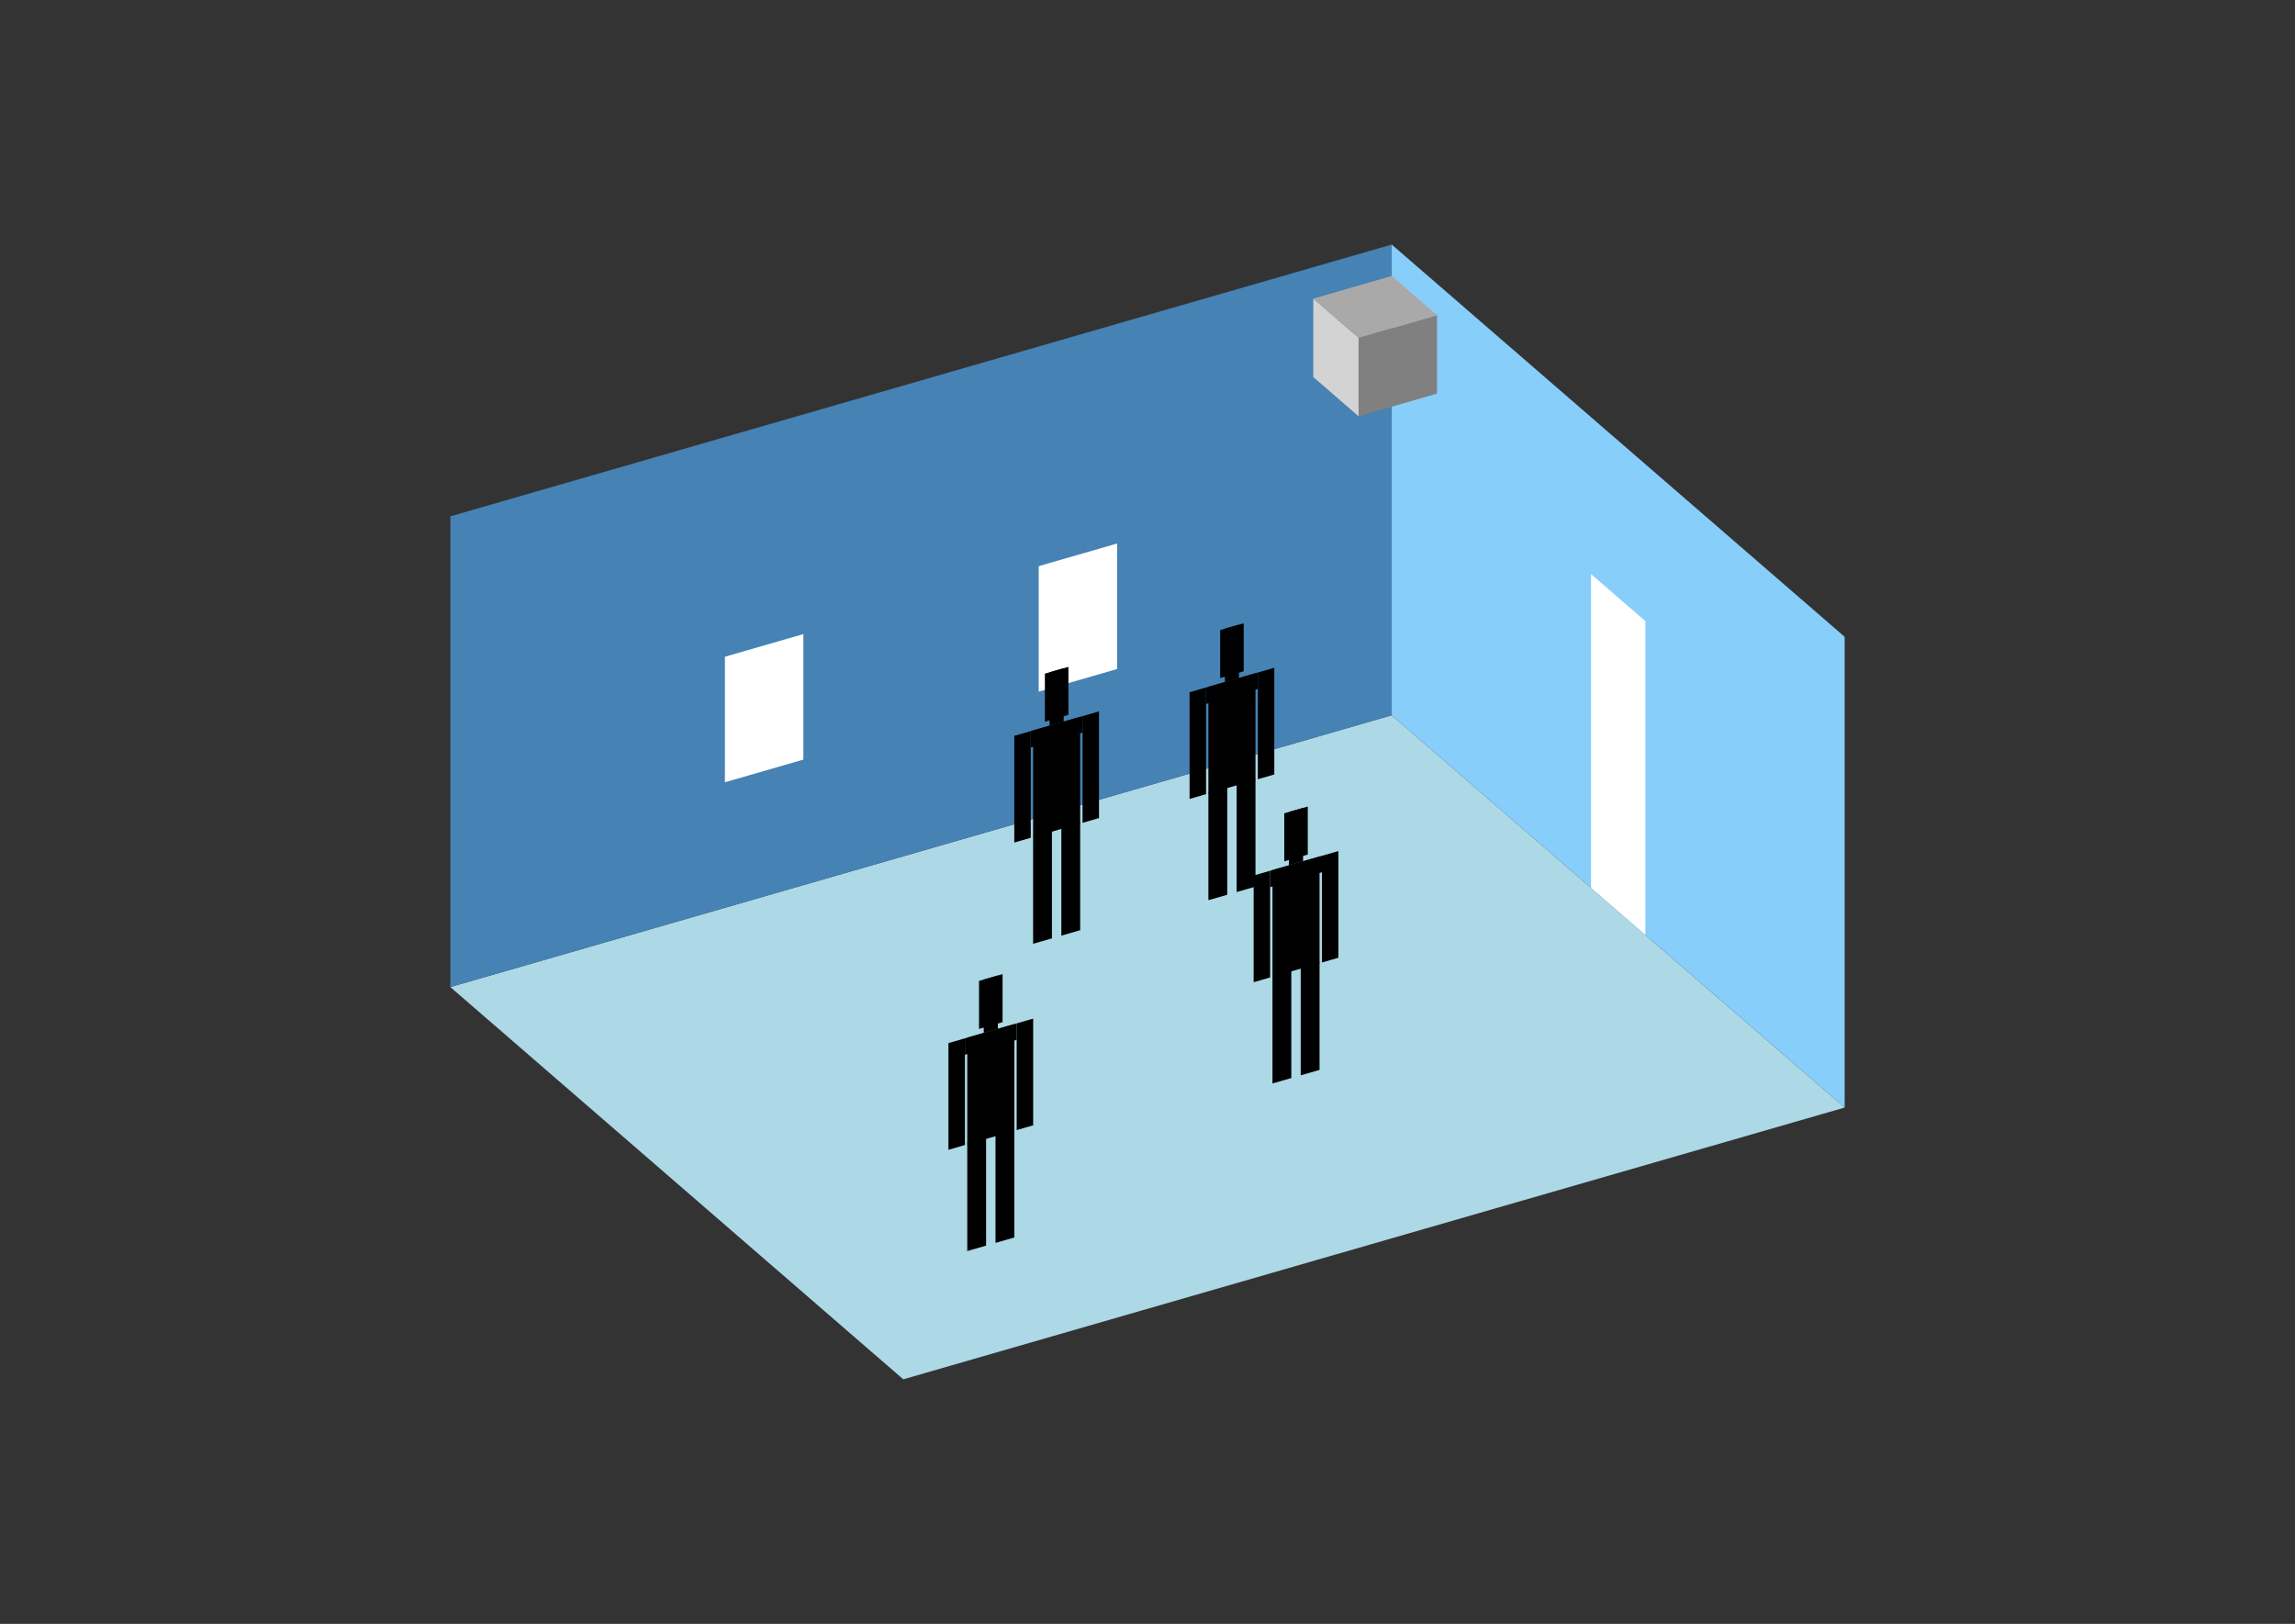<?xml version="1.0" encoding="UTF-8"?>
<svg
  xmlns="http://www.w3.org/2000/svg"
  width="848"
  height="600"
  style="background-color:white"
>
  <rect width="100%" height="100%" fill="#333333" stroke="none"/>
  <polygon fill="lightblue" points="333.755,509.638 166.397,364.701 514.245,264.286 681.603,409.223" />
  <polygon fill="steelblue" points="166.397,364.701 166.397,190.777 514.245,90.362 514.245,264.286" />
  <polygon fill="lightskyblue" points="681.603,409.223 681.603,235.299 514.245,90.362 514.245,264.286" />
  <polygon fill="white" points="607.965,345.451 607.965,229.501 587.882,212.109 587.882,328.058" />
  <polygon fill="white" points="267.853,289.034 267.853,242.654 296.84,234.286 296.84,280.666" />
  <polygon fill="white" points="383.802,255.562 383.802,209.182 412.789,200.815 412.789,247.194" />
  <polygon fill="grey" points="501.993,153.806 501.993,124.819 530.98,116.451 530.98,145.438" />
  <polygon fill="lightgrey" points="501.993,153.806 501.993,124.819 485.257,110.325 485.257,139.313" />
  <polygon fill="darkgrey" points="501.993,124.819 485.257,110.325 514.245,101.957 530.98,116.451" />
  <polygon fill="hsl(360.0,50.0%,71.386%)" points="381.733,348.717 381.733,308.9 388.69,306.892 388.69,346.709" />
  <polygon fill="hsl(360.0,50.0%,71.386%)" points="399.125,343.696 399.125,303.879 392.168,305.888 392.168,345.705" />
  <polygon fill="hsl(360.0,50.0%,71.386%)" points="374.776,311.303 374.776,271.88 380.863,270.123 380.863,309.545" />
  <polygon fill="hsl(360.0,50.0%,71.386%)" points="399.995,304.023 399.995,264.6 406.082,262.843 406.082,302.265" />
  <polygon fill="hsl(360.0,50.0%,71.386%)" points="380.863,276.21 380.863,270.123 399.995,264.6 399.995,270.687" />
  <polygon fill="hsl(360.0,50.0%,71.386%)" points="381.733,309.294 381.733,269.872 399.125,264.851 399.125,304.274" />
  <polygon fill="hsl(360.0,50.0%,71.386%)" points="386.081,266.645 386.081,248.905 394.777,246.395 394.777,264.135" />
  <polygon fill="hsl(360.0,50.0%,71.386%)" points="387.82,268.114 387.82,248.403 393.038,246.897 393.038,266.608" />
  <polygon fill="hsl(360.0,50.0%,70.716%)" points="446.504,332.607 446.504,292.79 453.461,290.782 453.461,330.599" />
  <polygon fill="hsl(360.0,50.0%,70.716%)" points="463.896,327.586 463.896,287.769 456.939,289.778 456.939,329.594" />
  <polygon fill="hsl(360.0,50.0%,70.716%)" points="439.547,295.192 439.547,255.77 445.634,254.013 445.634,293.435" />
  <polygon fill="hsl(360.0,50.0%,70.716%)" points="464.766,287.912 464.766,248.49 470.853,246.732 470.853,286.155" />
  <polygon fill="hsl(360.0,50.0%,70.716%)" points="445.634,260.1 445.634,254.013 464.766,248.49 464.766,254.577" />
  <polygon fill="hsl(360.0,50.0%,70.716%)" points="446.504,293.184 446.504,253.761 463.896,248.741 463.896,288.163" />
  <polygon fill="hsl(360.0,50.0%,70.716%)" points="450.852,250.535 450.852,232.795 459.548,230.285 459.548,248.025" />
  <polygon fill="hsl(360.0,50.0%,70.716%)" points="452.591,252.004 452.591,232.293 457.809,230.787 457.809,250.498" />
  <polygon fill="hsl(360.0,50.0%,51.427%)" points="470.182,400.323 470.182,360.506 477.139,358.498 477.139,398.315" />
  <polygon fill="hsl(360.0,50.0%,51.427%)" points="487.574,395.303 487.574,355.486 480.617,357.494 480.617,397.311" />
  <polygon fill="hsl(360.0,50.0%,51.427%)" points="463.225,362.909 463.225,323.486 469.312,321.729 469.312,361.152" />
  <polygon fill="hsl(360.0,50.0%,51.427%)" points="488.444,355.629 488.444,316.206 494.531,314.449 494.531,353.872" />
  <polygon fill="hsl(360.0,50.0%,51.427%)" points="469.312,327.816 469.312,321.729 488.444,316.206 488.444,322.293" />
  <polygon fill="hsl(360.0,50.0%,51.427%)" points="470.182,360.901 470.182,321.478 487.574,316.457 487.574,355.88" />
  <polygon fill="hsl(360.0,50.0%,51.427%)" points="474.53,318.252 474.53,300.511 483.226,298.001 483.226,315.741" />
  <polygon fill="hsl(360.0,50.0%,51.427%)" points="476.269,319.721 476.269,300.009 481.487,298.503 481.487,318.214" />
  <polygon fill="hsl(360.0,50.0%,43.829%)" points="357.404,462.245 357.404,422.428 364.361,420.419 364.361,460.236" />
  <polygon fill="hsl(360.0,50.0%,43.829%)" points="374.797,457.224 374.797,417.407 367.84,419.415 367.84,459.232" />
  <polygon fill="hsl(360.0,50.0%,43.829%)" points="350.447,424.83 350.447,385.408 356.535,383.65 356.535,423.073" />
  <polygon fill="hsl(360.0,50.0%,43.829%)" points="375.666,417.55 375.666,378.127 381.753,376.37 381.753,415.793" />
  <polygon fill="hsl(360.0,50.0%,43.829%)" points="356.535,389.738 356.535,383.65 375.666,378.127 375.666,384.215" />
  <polygon fill="hsl(360.0,50.0%,43.829%)" points="357.404,422.822 357.404,383.399 374.797,378.378 374.797,417.801" />
  <polygon fill="hsl(360.0,50.0%,43.829%)" points="361.752,380.173 361.752,362.433 370.448,359.922 370.448,377.663" />
  <polygon fill="hsl(360.0,50.0%,43.829%)" points="363.491,381.642 363.491,361.931 368.709,360.424 368.709,380.136" />
</svg>
